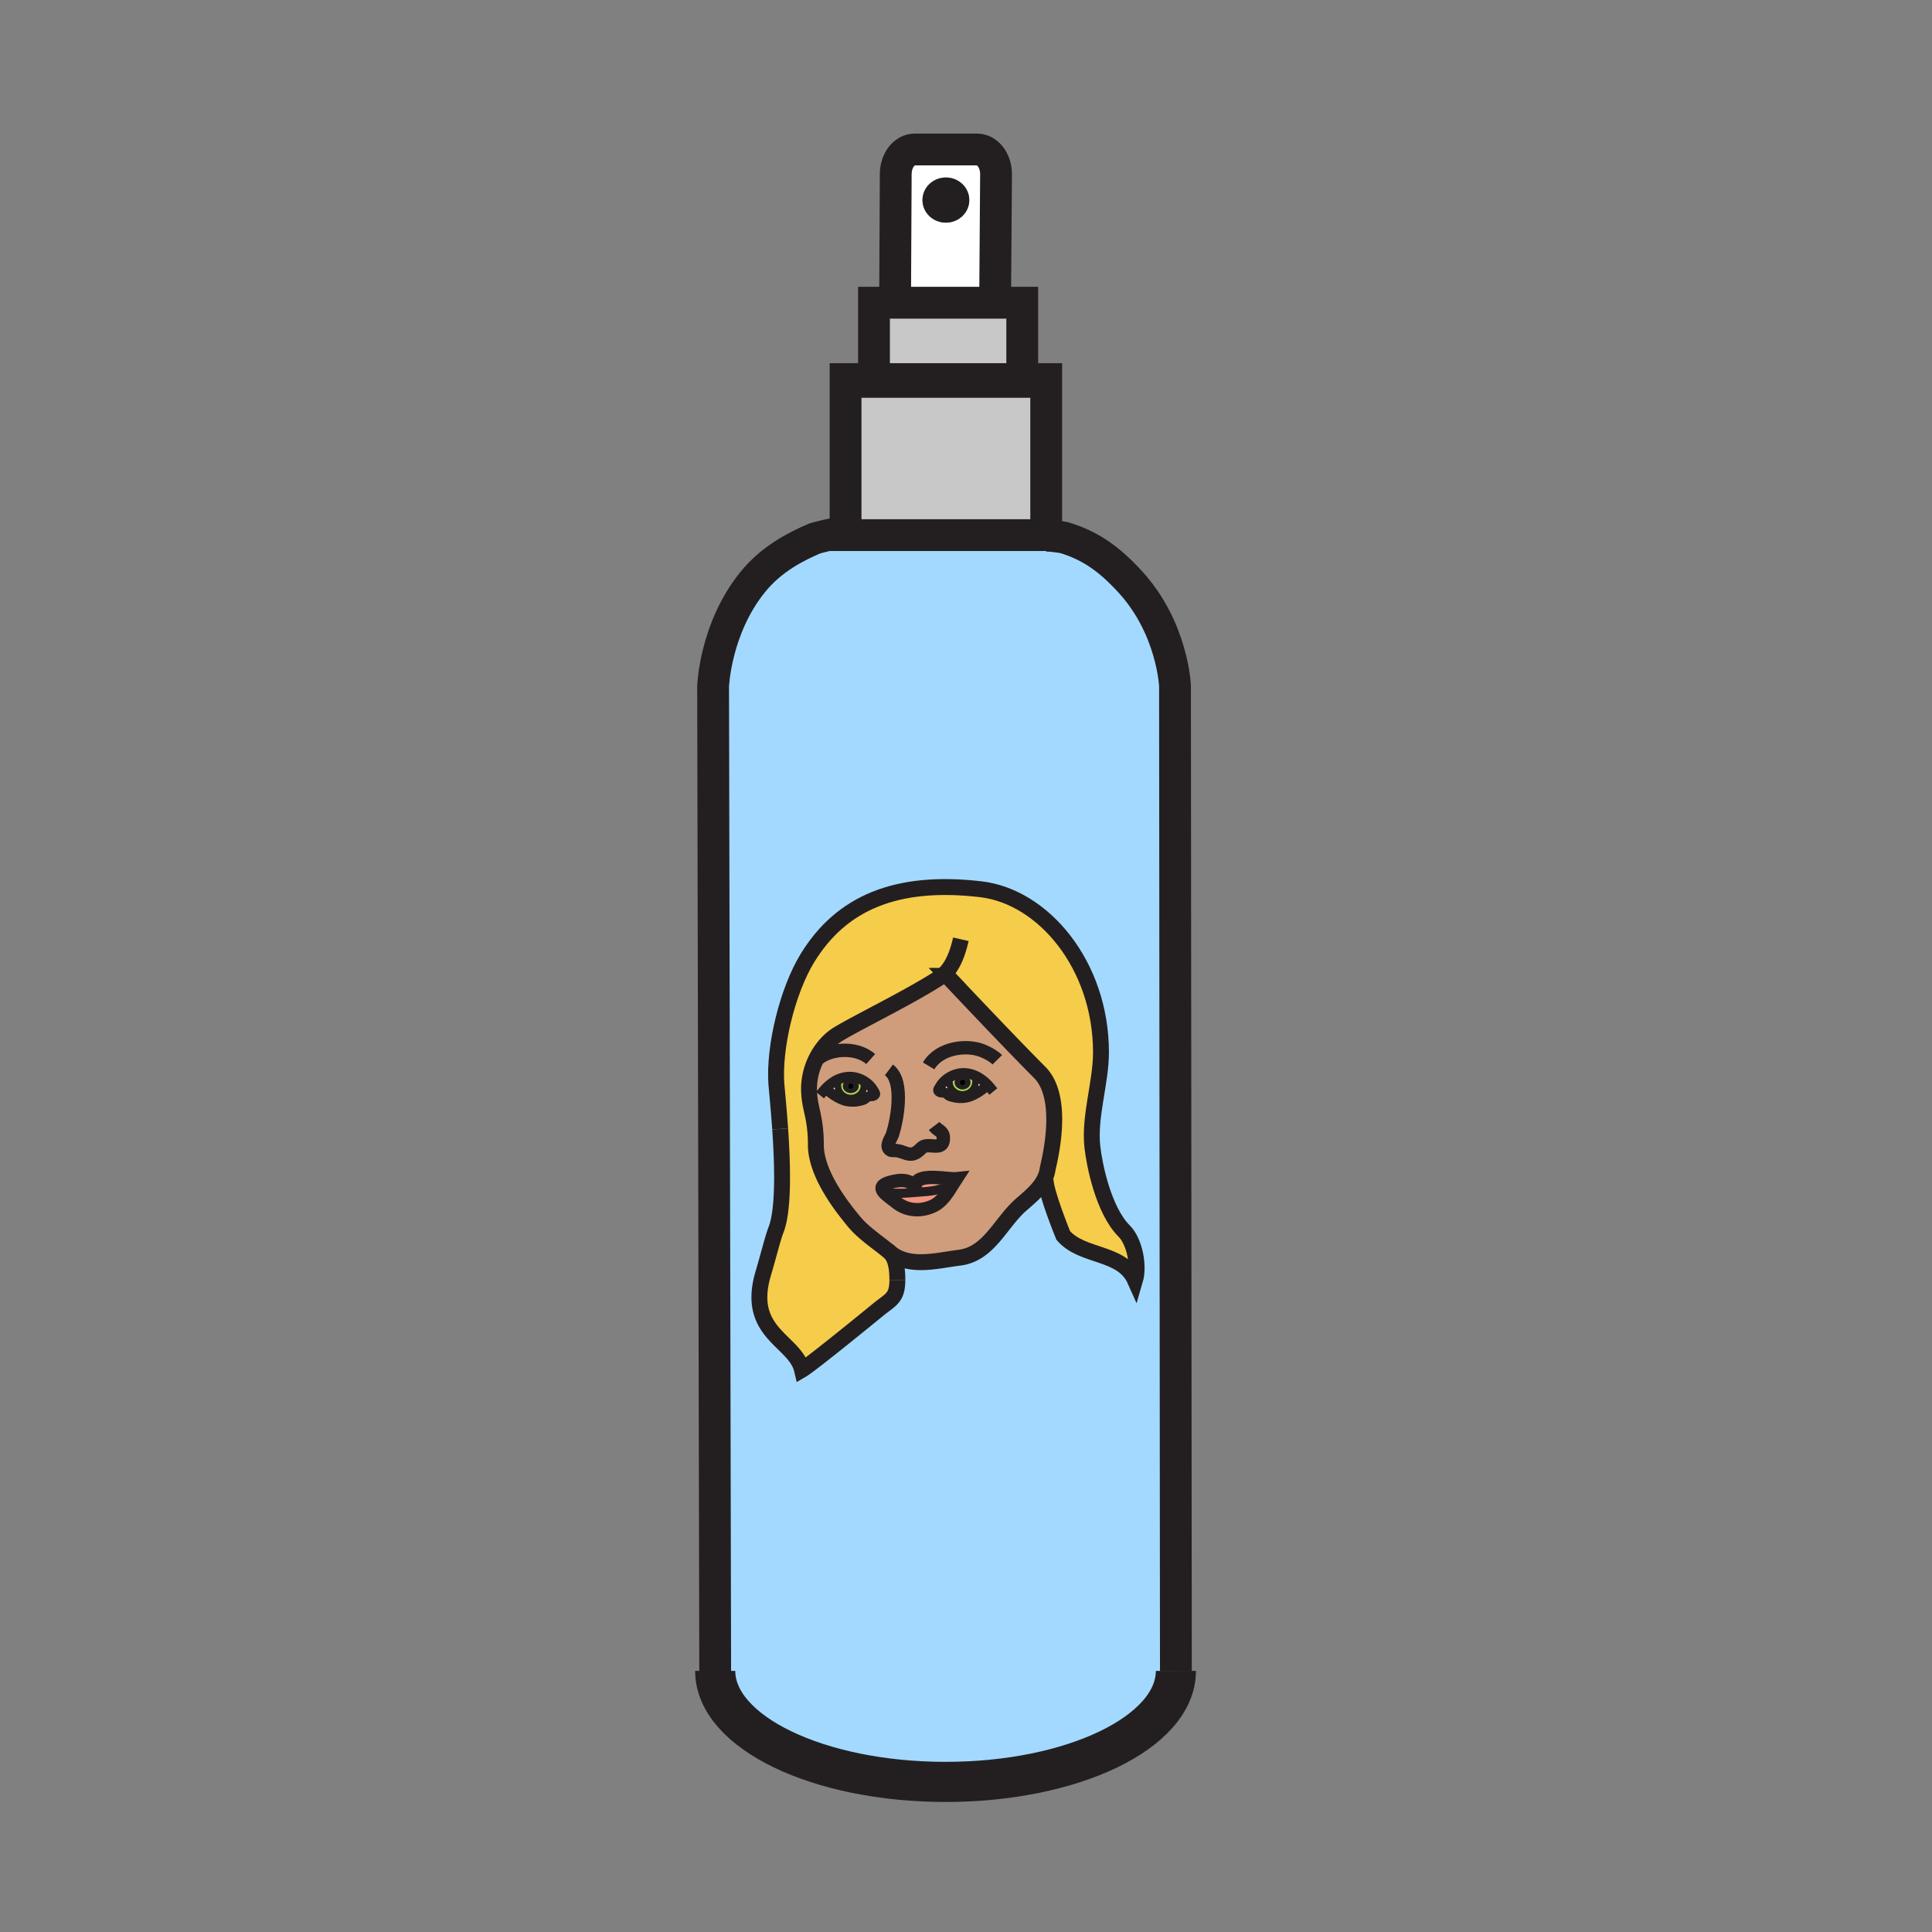 <?xml version="1.0"?><svg xmlns="http://www.w3.org/2000/svg" width="850.394" height="850.394" viewBox="0 0 850.394 850.394" overflow="visible"><rect x="0" y="0" width="850.394" height="850.394" fill="#808080" stroke="none"/><path d="M434.76 477.53c-1.649-1.73-3.56-3.19-5.7-4.101a12.522 12.522 0 0 0-5.18-1.04c-2.13.051-4.31.75-6.16 1.91-1.64 1.01-3.03 2.391-3.93 3.99-.56.979-1.28 1.65-.32 2.24.82.52 1.81.149 2.69.56.59.28 1.12.95 1.75 1.25.75.33 1.76.54 2.56.71 1.92.4 4.43.28 6.26-.38 3.02-1.07 5.64-2.95 7.909-5.03l.121-.109zm-13.86 41.32c-3.35.351-15.94-2.56-17.75 2-1.13.46-2.96-.739-4.2-1.029-2.36-.54-5.09-.03-7.38.64-3.67 1.07-3.85 2.521-2.69 4.04 1.19 1.58 3.83 3.24 5.52 4.64 4.57 3.771 10.52 4.271 16.07 1.82 4.1-1.82 6.51-5.79 8.82-9.54.54-.881 1.07-1.751 1.61-2.571zm-62.2-51.56c1.96-4.42 4.96-8.35 8.74-11.12 5.54-4.05 35.6-18.4 48.48-27.43.19.42.51.68.95.8 4.67 4.97 28.09 29.8 40.74 42.45 11.81 11.819 3.77 40.779 3.52 42.569a14.087 14.087 0 0 1-1.3 4.25c-2.15 4.48-6.39 8-10.34 11.421-9.08 7.88-14.141 21.77-27.2 23.359-9.79 1.2-22.08 4.76-30.52-2.29a7.488 7.488 0 0 0-1.05-.87c-.02-.01-.04-.029-.06-.04-5.06-4.12-11.08-8.06-15.12-13.14-2.72-3.42-16.43-19.4-16.43-33.3 0-12.66-2.8-15.681-3-24.08-.1-4.249.82-8.609 2.59-12.579zm4.72 11.84l.13.11c2.26 2.1 4.88 3.979 7.9 5.05 1.83.65 4.35.76 6.26.38.81-.18 1.81-.37 2.56-.71.63-.3 1.16-.979 1.76-1.26.87-.4 1.86-.05 2.68-.55.96-.601.23-1.271-.31-2.24-.91-1.601-2.3-2.98-3.94-3.99-1.86-1.17-4.03-1.86-6.16-1.91-1.85-.04-3.58.34-5.19 1.03-2.13.9-4.04 2.36-5.69 4.09z" fill="#cf9d7c" class="aac-skin-fill"></path><path d="M438.01 133.25H394V130l.27-53.36c0-5.99 3.73-10.84 8.34-10.84h27.46c4.609 0 8.35 4.85 8.35 10.84l-.41 56.61zm-11.37-45.19c0-5.48-4.61-9.93-10.3-9.93s-10.3 4.45-10.3 9.93c0 5.49 4.61 9.94 10.3 9.94s10.3-4.45 10.3-9.94zM369.31 475.54c-.62.87-.51 1.17-.51 2.32 0 3.02 2.57 5.479 5.75 5.479 3.17 0 5.74-2.46 5.74-5.479 0-.86.23-.78-.12-1.49l.29-.45c1.64 1.01 3.03 2.39 3.94 3.99.54.97 1.27 1.64.31 2.24-.82.5-1.81.149-2.68.55-.6.28-1.13.96-1.76 1.26-.75.34-1.75.53-2.56.71-1.91.38-4.43.271-6.26-.38-3.02-1.07-5.64-2.95-7.9-5.05l-.13-.11c1.65-1.729 3.56-3.189 5.69-4.09l.2.5zM417.89 476.23c0 3.039 2.57 5.489 5.74 5.489 3.18 0 5.75-2.45 5.75-5.489 0-1.131.11-1.431-.51-2.311l.189-.49c2.141.91 4.051 2.37 5.7 4.101l-.12.109c-2.27 2.08-4.89 3.96-7.909 5.03-1.831.66-4.34.78-6.26.38-.8-.17-1.81-.38-2.56-.71-.63-.3-1.16-.97-1.75-1.25-.88-.41-1.87-.04-2.69-.56-.96-.59-.24-1.261.32-2.24.9-1.6 2.29-2.98 3.93-3.99l.3.47c-.36.711-.13.621-.13 1.461z" fill="#fff"></path><path fill="#c8c8c8" d="M394 133.25H449.95v33.61H384.7v-33.61z"></path><path d="M403.15 520.85c1.81-4.56 14.4-1.649 17.75-2-.54.82-1.07 1.69-1.61 2.57-6.43 2.89-10.15 2.92-14.69 3.3-4.52.351-11.22 1.101-15.72-.22-1.16-1.52-.98-2.97 2.69-4.04 2.29-.67 5.02-1.18 7.38-.64 1.24.29 3.07 1.49 4.2 1.03z" fill="#f0947d"></path><path d="M380.46 475.92l-.29.45c.35.71.12.63.12 1.49 0 3.02-2.57 5.479-5.74 5.479-3.18 0-5.75-2.46-5.75-5.479 0-1.15-.11-1.45.51-2.32l-.2-.5c1.61-.69 3.34-1.07 5.19-1.03 2.13.05 4.3.74 6.16 1.91zm-5.97 5.21c1.94 0 3.5-1.37 3.5-3.07 0-1.699-1.56-3.079-3.5-3.079-1.93 0-3.5 1.38-3.5 3.079 0 1.7 1.57 3.07 3.5 3.07zM428.87 473.92c.62.88.51 1.18.51 2.311 0 3.039-2.57 5.489-5.75 5.489-3.17 0-5.74-2.45-5.74-5.489 0-.841-.23-.75.13-1.461l-.3-.47c1.85-1.16 4.03-1.859 6.16-1.91 1.84-.029 3.58.351 5.18 1.04l-.19.49zm-1.68 2.53c0-1.7-1.57-3.08-3.5-3.08-1.94 0-3.5 1.38-3.5 3.08 0 1.689 1.56 3.069 3.5 3.069 1.93.001 3.5-1.379 3.5-3.069z" fill="#abda4d"></path><path d="M517.58 735.47v.15c-.17 26.92-45.49 48.71-101.38 48.71-56 0-101.39-21.87-101.39-48.86h-.01l-.92-433.38s.88-25.49 17.47-45.94c8.35-10.31 19.26-15.72 27.43-19.21 0 0 8.22-2.24 13.41-2.93v1.53h88.31v.25c3.25 0 7.84.83 7.84.83 11.78 3.57 19.99 9.54 28.99 19.32 18.86 20.46 19.86 45.95 19.86 45.95l.39 433.58zm-17.97-171.94c1.899-6.45-.23-17.12-4.801-21.67-9.18-9.2-13.119-29.271-13.979-36.96-1.521-13.391 3.78-28.25 3.78-41.681 0-38.34-25.28-68.59-52.94-71.81-37.23-4.35-61.4 6.07-76.23 30.23-8.81 14.34-14.88 39.18-13.71 55.52.18 2.43 1.01 10.229 1.67 19.75 1.07 15.47 1.67 35.45-1.8 44.33-1.45 3.729-3.53 12.189-5.61 19.13-7.97 26.6 13.93 29.51 17.01 42.55 3.87-2.27 29.37-23.03 33.38-26.34 5.53-4.57 8.6-5.021 8.6-13.21 0-3.87-.31-9.13-3.21-12.07 8.44 7.05 20.73 3.49 30.52 2.29 13.06-1.59 18.12-15.479 27.2-23.359 3.95-3.421 8.189-6.94 10.34-11.421l.37.181c-.09 5.55 7.8 24.81 7.8 24.81 8.46 9.82 25.9 6.89 31.61 19.73z" fill="#a3d9ff"></path><path d="M415.92 428.74c-12.88 9.029-42.94 23.38-48.48 27.43-3.78 2.771-6.78 6.7-8.74 11.12-1.77 3.97-2.69 8.33-2.59 12.58.2 8.399 3 11.42 3 24.08 0 13.899 13.71 29.88 16.43 33.3 4.04 5.08 10.06 9.02 15.12 13.14.02.011.04.03.06.04.33.271.65.53.96.801.03.02.06.05.09.069 2.9 2.94 3.21 8.2 3.21 12.07 0 8.189-3.07 8.64-8.6 13.21-4.01 3.31-29.51 24.07-33.38 26.34-3.08-13.04-24.98-15.95-17.01-42.55 2.08-6.94 4.16-15.4 5.61-19.13 3.47-8.88 2.87-28.86 1.8-44.33-.66-9.521-1.49-17.32-1.67-19.75-1.17-16.34 4.9-41.18 13.71-55.52 14.83-24.16 39-34.58 76.23-30.23 27.66 3.22 52.94 33.47 52.94 71.81 0 13.431-5.301 28.29-3.78 41.681.86 7.689 4.8 27.76 13.979 36.96 4.57 4.55 6.7 15.22 4.801 21.67-5.71-12.84-23.15-9.91-31.61-19.73 0 0-7.89-19.26-7.8-24.81l-.37-.181a14.087 14.087 0 0 0 1.3-4.25c.25-1.79 8.29-30.75-3.52-42.569-12.65-12.65-36.07-37.48-40.74-42.45-.54-.57-.83-.88-.83-.88-.04.029-.08.059-.12.079z" fill="#f6cc4b"></path><path fill="#c8c8c8" d="M372.19 234.01v-67.15h12.51v1.23h65.25v-1.23h10.55v68.68h-88.31z"></path><path d="M423.69 473.37c1.93 0 3.5 1.38 3.5 3.08 0 1.689-1.57 3.069-3.5 3.069-1.94 0-3.5-1.38-3.5-3.069 0-1.7 1.56-3.08 3.5-3.08zm1.26 3.08c0-.76-.56-1.37-1.26-1.37-.69 0-1.26.61-1.26 1.37s.57 1.37 1.26 1.37c.7 0 1.26-.61 1.26-1.37zM416.34 78.13c5.69 0 10.3 4.45 10.3 9.93 0 5.49-4.61 9.94-10.3 9.94s-10.3-4.45-10.3-9.94c0-5.48 4.61-9.93 10.3-9.93z" fill="#231f20"></path><path d="M423.69 475.08c.7 0 1.26.61 1.26 1.37s-.56 1.37-1.26 1.37c-.69 0-1.26-.61-1.26-1.37s.57-1.37 1.26-1.37z"></path><path d="M419.29 521.42c-2.31 3.75-4.72 7.72-8.82 9.54-5.55 2.45-11.5 1.95-16.07-1.82-1.69-1.399-4.33-3.06-5.52-4.64 4.5 1.32 11.2.57 15.72.22 4.54-.38 8.26-.41 14.69-3.3z" fill="#f0947d"></path><path d="M377.99 478.06c0 1.7-1.56 3.07-3.5 3.07-1.93 0-3.5-1.37-3.5-3.07 0-1.699 1.57-3.079 3.5-3.079 1.94-.001 3.5 1.379 3.5 3.079zm-2.24 0c0-.76-.56-1.369-1.26-1.369-.69 0-1.25.609-1.25 1.369 0 .75.56 1.36 1.25 1.36.7 0 1.26-.61 1.26-1.36z" fill="#231f20"></path><path d="M374.49 476.69c.7 0 1.26.609 1.26 1.369 0 .75-.56 1.36-1.26 1.36-.69 0-1.25-.61-1.25-1.36 0-.759.56-1.369 1.25-1.369z"></path><g fill="none" stroke="#231f20"><path d="M314.81 738.77l-.01-3.3-.92-433.38s.88-25.49 17.47-45.94c8.35-10.31 19.26-15.72 27.43-19.21 0 0 8.22-2.24 13.41-2.93.94-.12 1.78-.19 2.46-.19M517.58 735.47l-.39-433.58s-1-25.49-19.86-45.95c-9-9.78-17.21-15.75-28.99-19.32 0 0-4.59-.83-7.84-.83M517.58 739.67v-4.05" stroke-width="14"></path><path d="M517.58 735.47v.15c-.17 26.92-45.49 48.71-101.38 48.71-56 0-101.39-21.87-101.39-48.86" stroke-width="17.661"></path><path stroke-width="14" d="M460.5 235.54h-88.31v-68.68h88.31z"></path><path stroke-width="14" d="M449.95 166.86v1.23H384.7V133.25h65.25z"></path><path d="M394 130l.27-53.36c0-5.99 3.73-10.84 8.34-10.84h27.46c4.609 0 8.35 4.85 8.35 10.84l-.41 56.61-.01.75" stroke-width="14"></path><path d="M408.75 469.15c4.86-8.091 16.68-9.381 23.44-6.75 3.63 1.42 5.84 3.1 6.79 4.06M383.24 466.16c-6.43-5.72-18.96-4.851-24.54 1.13-.31.31-.58.64-.84.99M391.27 470.92c7.05 5.271 3.32 23.14 1.54 28.47-.57 1.7-3 4.721-1.29 6.471.83.859 1.9.399 2.93.56 1.08.17 1.72.28 2.96.74 2.38.88 4.12 1.42 6.27-.141 2.33-1.689 2.16-2.88 5.6-2.71 2.89.131 6.09.94 5.95-3.5-.1-3.079-2.41-3.029-4.05-5.199M402.95 521.63c.03-.28.1-.54.2-.78 1.81-4.56 14.4-1.649 17.75-2-.54.82-1.07 1.69-1.61 2.57-2.31 3.75-4.72 7.72-8.82 9.54-5.55 2.45-11.5 1.95-16.07-1.82-1.69-1.399-4.33-3.06-5.52-4.64-1.16-1.52-.98-2.97 2.69-4.04 2.29-.67 5.02-1.18 7.38-.64 1.24.29 3.07 1.489 4.2 1.029.19-.069.36-.199.5-.38" stroke-width="5.887"></path><path d="M388.88 524.5c4.5 1.32 11.2.57 15.72.22 4.54-.38 8.26-.41 14.69-3.3" stroke-width="4"></path><path d="M390.72 550.43c.38.261.73.551 1.05.87 2.9 2.94 3.21 8.2 3.21 12.07" stroke-width="7"></path><path d="M416.87 429.54c4.67 4.97 28.09 29.8 40.74 42.45 11.81 11.819 3.77 40.779 3.52 42.569a14.087 14.087 0 0 1-1.3 4.25c-2.15 4.48-6.39 8-10.34 11.421-9.08 7.88-14.141 21.77-27.2 23.359-9.79 1.2-22.08 4.76-30.52-2.29-.03-.02-.06-.05-.09-.069-.31-.271-.63-.53-.96-.801-.02-.01-.04-.029-.06-.04-5.06-4.12-11.08-8.06-15.12-13.14-2.72-3.42-16.43-19.4-16.43-33.3 0-12.66-2.8-15.681-3-24.08-.1-4.25.82-8.61 2.59-12.58 1.96-4.42 4.96-8.35 8.74-11.12 5.54-4.05 35.6-18.4 48.48-27.43.04-.021.08-.05.12-.08 0 .001.29.311.83.881zM343.4 496.91c1.07 15.47 1.67 35.45-1.8 44.33-1.45 3.729-3.53 12.189-5.61 19.13-7.97 26.6 13.93 29.51 17.01 42.55 3.87-2.27 29.37-23.03 33.38-26.34 5.53-4.57 8.6-5.021 8.6-13.21" stroke-width="7"></path><path d="M460.2 518.99c-.09 5.55 7.8 24.81 7.8 24.81 8.46 9.82 25.9 6.891 31.61 19.73 1.899-6.45-.23-17.12-4.801-21.67-9.18-9.2-13.119-29.271-13.979-36.96-1.521-13.391 3.78-28.25 3.78-41.681 0-38.34-25.28-68.59-52.94-71.81-37.23-4.35-61.4 6.07-76.23 30.23-8.81 14.34-14.88 39.18-13.71 55.52.18 2.43 1.01 10.229 1.67 19.75" stroke-width="7"></path><path d="M362.37 480.32c.34-.41.69-.801 1.05-1.19 1.65-1.729 3.56-3.189 5.69-4.09 1.61-.69 3.34-1.07 5.19-1.03 2.13.05 4.3.74 6.16 1.91 1.64 1.01 3.03 2.39 3.94 3.99.54.97 1.27 1.64.31 2.24-.82.5-1.81.149-2.68.55-.6.28-1.13.96-1.76 1.26-.75.34-1.75.53-2.56.71-1.91.38-4.43.271-6.26-.38-3.02-1.07-5.64-2.95-7.9-5.05" stroke-width="4.5" stroke-linecap="square" stroke-miterlimit="10"></path><path d="M380.17 476.37c.35.71.12.63.12 1.49 0 3.02-2.57 5.479-5.74 5.479-3.18 0-5.75-2.46-5.75-5.479 0-1.15-.11-1.45.51-2.32" stroke-width="2.943" stroke-linecap="square" stroke-miterlimit="10"></path><path d="M435.8 478.71c-.33-.4-.68-.8-1.04-1.18-1.649-1.73-3.56-3.19-5.7-4.101a12.522 12.522 0 0 0-5.18-1.04c-2.13.051-4.31.75-6.16 1.91-1.64 1.01-3.03 2.391-3.93 3.99-.56.979-1.28 1.65-.32 2.24.82.52 1.81.149 2.69.56.59.28 1.12.95 1.75 1.25.75.33 1.76.54 2.56.71 1.92.4 4.43.28 6.26-.38 3.02-1.07 5.64-2.95 7.909-5.03" stroke-width="4.5" stroke-linecap="square" stroke-miterlimit="10"></path><path d="M418.02 474.77c-.36.711-.13.62-.13 1.461 0 3.039 2.57 5.489 5.74 5.489 3.18 0 5.75-2.45 5.75-5.489 0-1.131.11-1.431-.51-2.311" stroke-width="2.943" stroke-linecap="square" stroke-miterlimit="10"></path><path d="M417.54 429.62c-.25.01-.47-.021-.67-.08a1.39 1.39 0 0 1-.95-.8.798.798 0 0 1-.07-.16c3.96-3.85 5.9-9.96 7.09-15.15" stroke-width="7"></path></g><path fill="none" d="M0 0h850.394v850.394H0z"></path></svg>